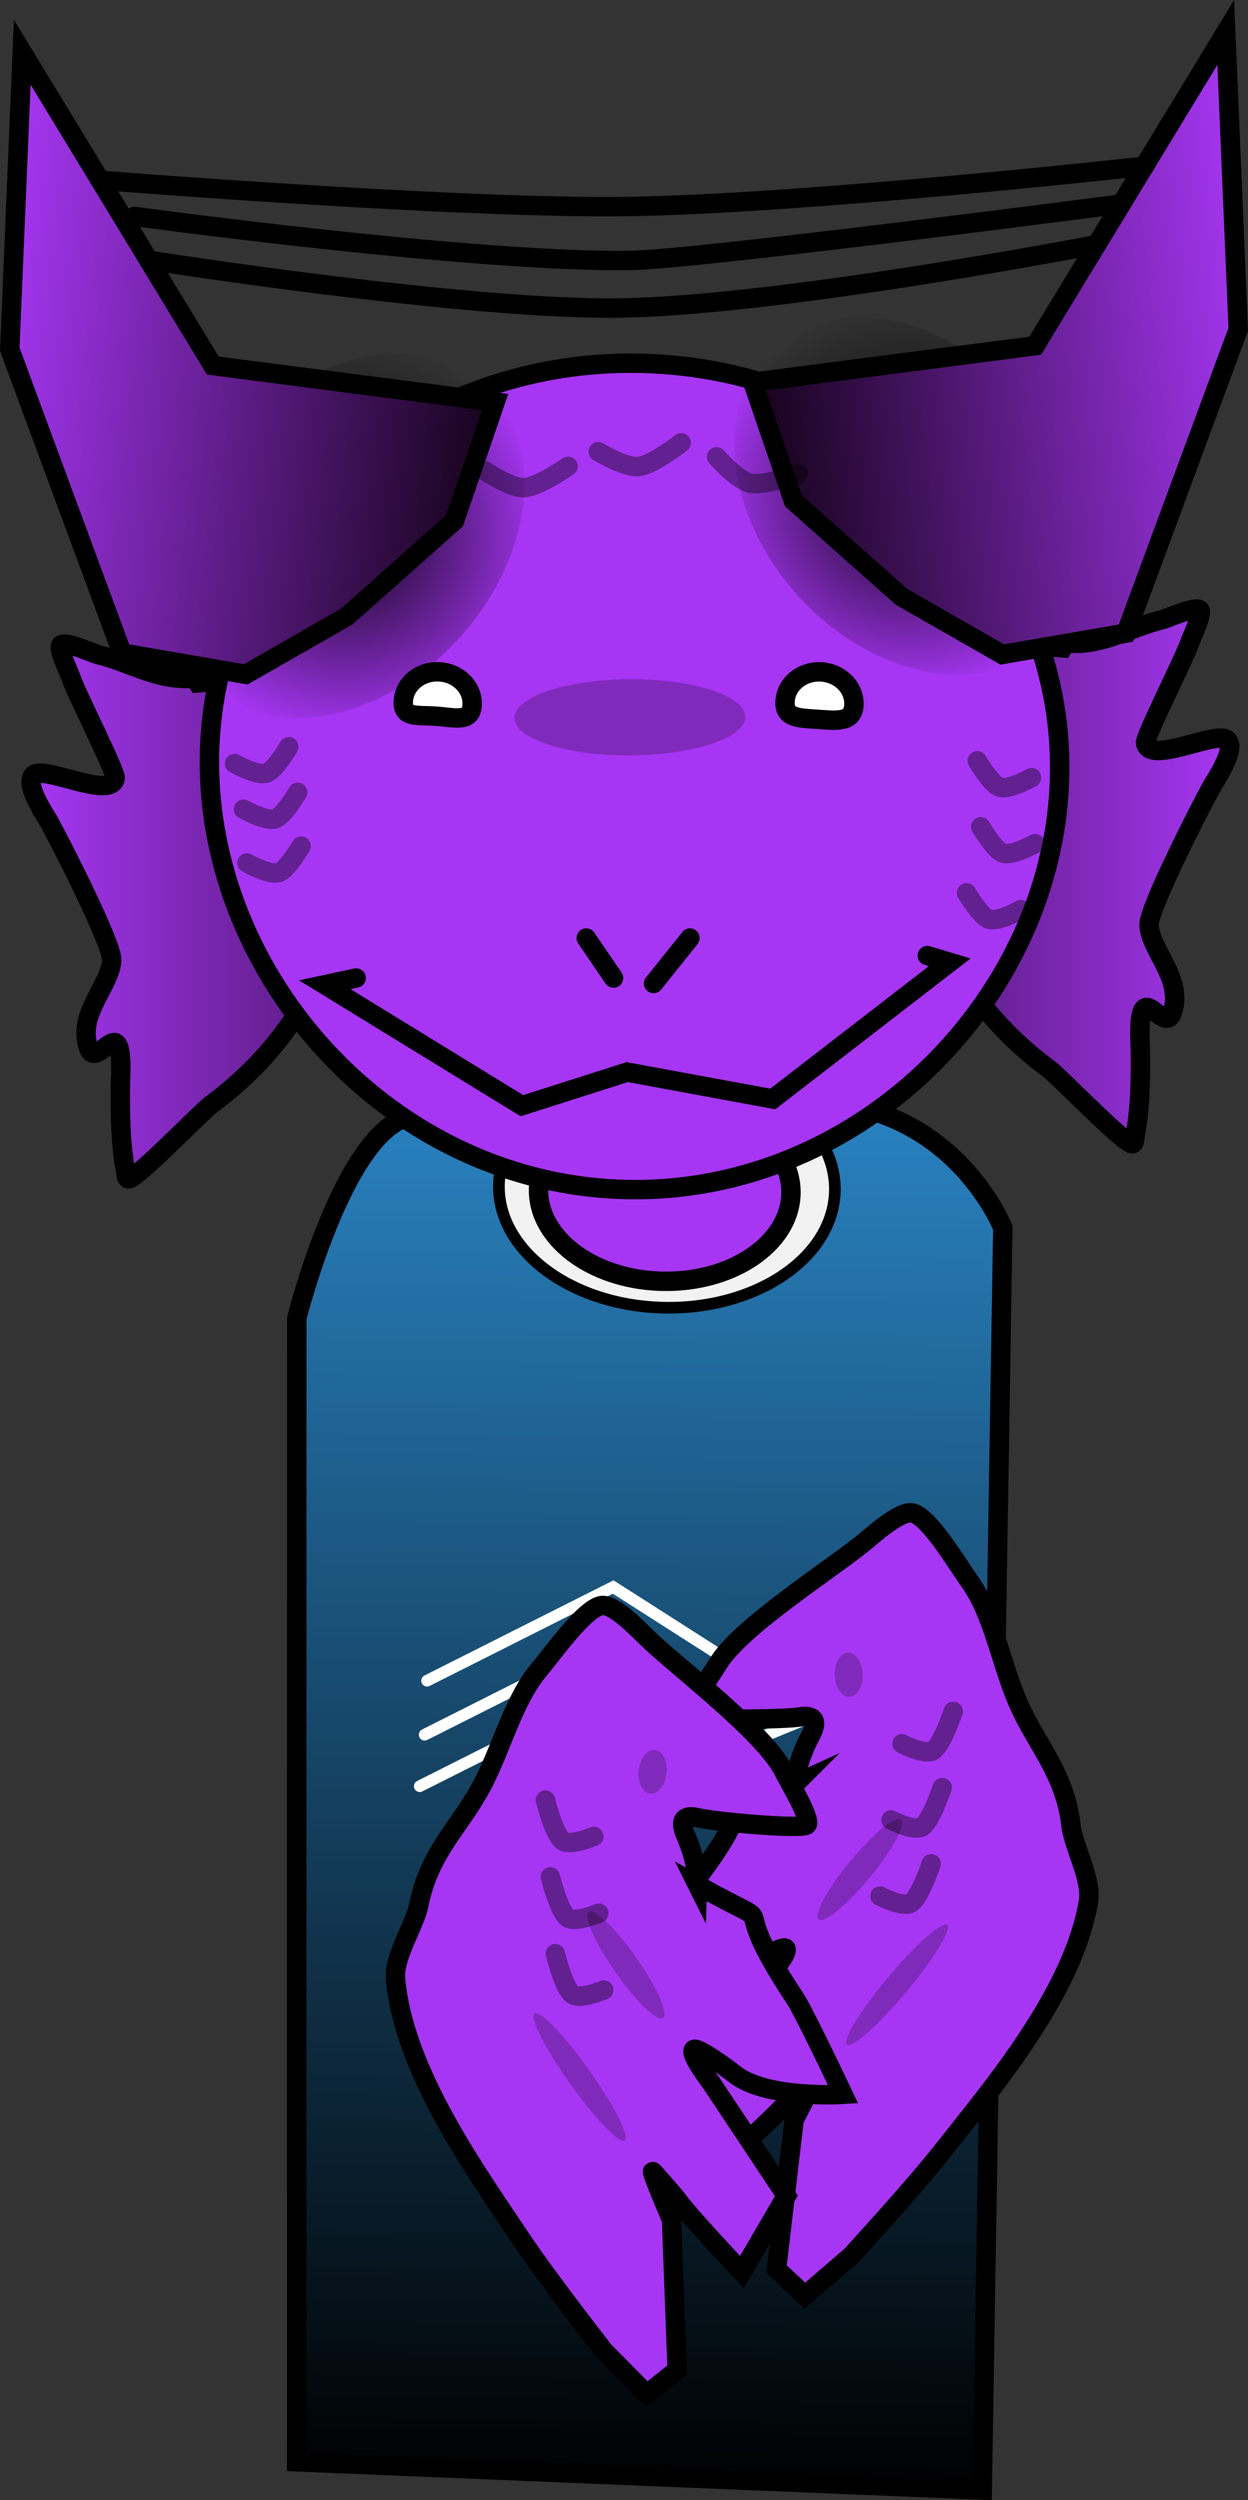<svg version="1.1" xmlns="http://www.w3.org/2000/svg" xmlns:xlink="http://www.w3.org/1999/xlink" width="160.755" height="321.982" viewBox="0,0,160.755,321.982"><rect x="0" y="0" width="160.755" height="321.982" fill="#333333" stroke="none"/><defs><linearGradient x1="323.012" y1="172.008" x2="320.617" y2="350.853" gradientUnits="userSpaceOnUse" id="color-1"><stop offset="0" stop-color="#2982c1"/><stop offset="1" stop-color="#000000"/></linearGradient><linearGradient x1="397.41" y1="143.044" x2="357.939" y2="143.044" gradientUnits="userSpaceOnUse" id="color-2"><stop offset="0" stop-color="#a636f3"/><stop offset="1" stop-color="#581b7d"/></linearGradient><linearGradient x1="243.014" y1="147.565" x2="282.485" y2="147.565" gradientUnits="userSpaceOnUse" id="color-3"><stop offset="0" stop-color="#a636f3"/><stop offset="1" stop-color="#581b7d"/></linearGradient><radialGradient cx="283.737" cy="99.181" r="25.844" gradientUnits="userSpaceOnUse" id="color-4"><stop offset="0" stop-color="#000000" stop-opacity="0.925"/><stop offset="1" stop-color="#000000" stop-opacity="0"/></radialGradient><linearGradient x1="237.672" y1="74.899" x2="302.785" y2="82.117" gradientUnits="userSpaceOnUse" id="color-5"><stop offset="0" stop-color="#a636f3"/><stop offset="1" stop-color="#16031b"/></linearGradient><radialGradient cx="356.006" cy="94.035" r="25.356" gradientUnits="userSpaceOnUse" id="color-6"><stop offset="0" stop-color="#000000" stop-opacity="0.925"/><stop offset="1" stop-color="#000000" stop-opacity="0"/></radialGradient><linearGradient x1="401.11" y1="72.34" x2="335.998" y2="79.558" gradientUnits="userSpaceOnUse" id="color-7"><stop offset="0" stop-color="#a636f3"/><stop offset="1" stop-color="#16031b"/></linearGradient></defs><g transform="translate(-239.014,-30.173)"><g stroke-miterlimit="10"><g><path d="M277.227,347.214l0.017,-147.276c0,0 6.427,-25.698 15.439,-26.103c8.95,-0.402 30.158,-0.959 48.687,-1.792c20.097,-0.904 26.818,16.263 26.818,16.263l-2.653,162.547z" fill="url(#color-1)" stroke="#000000" stroke-width="2.5" stroke-linecap="butt"/><path d="M346.544,183.791c-0.367,8.519 -10.347,15.138 -22.291,14.784c-11.944,-0.354 -21.33,-7.548 -20.963,-16.067c0.367,-8.519 10.347,-15.138 22.291,-14.784c11.944,0.354 21.33,7.548 20.963,16.067z" fill="#f2f2f2" stroke="#000000" stroke-width="1.5" stroke-linecap="butt"/><path d="M340.889,184.071c-0.276,6.401 -7.774,11.373 -16.748,11.107c-8.974,-0.266 -16.025,-5.671 -15.75,-12.072c0.276,-6.401 7.774,-11.373 16.748,-11.107c8.974,0.266 16.025,5.671 15.75,12.072z" fill="#a636f3" stroke="#000000" stroke-width="2.5" stroke-linecap="butt"/><path d="M294.025,246.621l23.971,-12.068l19.403,12.394l15.086,-6.197" fill="none" stroke="#ffffff" stroke-width="1.5" stroke-linecap="round"/><path d="M293.713,253.578l23.971,-12.068l19.404,12.394l15.086,-6.197" fill="none" stroke="#ffffff" stroke-width="1.5" stroke-linecap="round"/><path d="M293.08,260.209l23.971,-12.068l19.404,12.394l15.086,-6.197" fill="none" stroke="#ffffff" stroke-width="1.5" stroke-linecap="round"/></g><g><path d="M341.396,259.944c0,0 0.115,-2.676 2.017,-6.223c1.293,-2.412 -0.08,-2.649 -1.382,-2.433c-2.053,0.341 -13.377,0.467 -14.048,-0.203c-0.641,-0.64 2.926,-5.637 3.488,-6.598c2.739,-4.685 14.66,-12.258 18.854,-15.704c1.418,-1.165 4.711,-4.137 6.28,-3.752c2.141,0.526 5.772,6.666 7.316,8.821c3,4.188 3.995,10.375 6.136,15.413c2.337,5.5 6.118,9.132 6.913,16.001c0.321,2.77 2.724,6.915 2.247,9.782c-1.973,11.849 -12.589,24.255 -18.738,32.07c-3.878,4.929 -11.862,13.602 -11.862,13.602l-5.918,5.098l-3.656,-3.418l2.266,-19.237c0,0 3.071,-5.819 2.934,-6.015c-0.033,-0.048 -3.065,2.924 -3.316,3.219c-1.818,2.142 -9.188,8.794 -9.188,8.794l-4.927,-10.249c0,0 9.387,-11.93 10.677,-13.571c0.343,-0.436 3.099,-3.446 2.763,-4.212c-0.289,-0.657 -4.926,2.271 -5.478,2.652c-4.303,2.963 -14.206,1.523 -14.206,1.523c0,0 5.834,-10.156 7.177,-11.862c11.236,-14.28 0.512,-7.504 13.651,-13.498z" fill="#a636f3" stroke="#000000" stroke-width="2.5" stroke-linecap="round"/><path d="M348.996,269.311c2.982,-3.485 5.749,-5.587 6.181,-4.694c0.432,0.893 -1.635,4.441 -4.617,7.927c-2.982,3.485 -5.749,5.587 -6.181,4.694c-0.432,-0.893 1.635,-4.441 4.617,-7.927z" fill-opacity="0.231" fill="#000000" stroke="none" stroke-width="0" stroke-linecap="butt"/><path d="M353.852,284.295c3.601,-4.209 6.84,-6.957 7.236,-6.139c0.396,0.818 -2.202,4.893 -5.803,9.102c-3.601,4.209 -6.84,6.957 -7.236,6.139c-0.396,-0.818 2.202,-4.893 5.803,-9.102z" fill-opacity="0.231" fill="#000000" stroke="none" stroke-width="0" stroke-linecap="butt"/><path d="M347.222,243.557c0.788,-0.921 1.922,-0.642 2.534,0.623c0.612,1.264 0.469,3.036 -0.319,3.956c-0.788,0.921 -1.922,0.642 -2.534,-0.623c-0.612,-1.264 -0.469,-3.036 0.319,-3.956z" fill-opacity="0.231" fill="#000000" stroke="none" stroke-width="0" stroke-linecap="butt"/><path d="M361.801,250.577c0,0 -0.462,1.373 -1.07,2.701c-0.471,1.03 -1.03,2.032 -1.529,2.348c-0.465,0.294 -1.305,0.152 -2.095,-0.097c-0.988,-0.311 -1.898,-0.788 -1.898,-0.788" fill="none" stroke-opacity="0.404" stroke="#000000" stroke-width="2.5" stroke-linecap="round"/><path d="M360.381,260.387c0,0 -0.462,1.373 -1.07,2.701c-0.471,1.03 -1.03,2.032 -1.529,2.348c-0.465,0.294 -1.305,0.152 -2.095,-0.097c-0.988,-0.311 -1.898,-0.788 -1.898,-0.788" fill="none" stroke-opacity="0.404" stroke="#000000" stroke-width="2.5" stroke-linecap="round"/><path d="M358.961,270.196c0,0 -0.462,1.373 -1.07,2.701c-0.471,1.03 -1.03,2.032 -1.529,2.348c-0.465,0.294 -1.305,0.152 -2.095,-0.097c-0.988,-0.311 -1.898,-0.788 -1.898,-0.788" fill="none" stroke-opacity="0.404" stroke="#000000" stroke-width="2.5" stroke-linecap="round"/></g><g><path d="M328.867,272.954c12.62,7.02 2.47,-0.588 12.533,14.541c1.203,1.808 6.21,12.396 6.21,12.396c0,0 -9.986,0.647 -14.039,-2.649c-0.52,-0.423 -4.91,-3.711 -5.25,-3.079c-0.396,0.736 2.112,3.956 2.419,4.418c1.156,1.738 9.563,14.377 9.563,14.377l-5.727,9.824c0,0 -6.818,-7.217 -8.46,-9.497c-0.226,-0.315 -3.012,-3.518 -3.049,-3.473c-0.153,0.184 2.446,6.229 2.446,6.229l0.728,19.356l-3.916,3.117l-5.494,-5.552c0,0 -7.268,-9.281 -10.742,-14.503c-5.508,-8.28 -15.102,-21.491 -16.126,-33.459c-0.248,-2.895 2.478,-6.837 3.018,-9.572c1.339,-6.785 5.397,-10.104 8.165,-15.4c2.535,-4.851 4.019,-10.939 7.343,-14.875c1.711,-2.026 5.819,-7.857 7.995,-8.211c1.595,-0.259 4.641,2.966 5.962,4.24c3.907,3.769 15.187,12.266 17.544,17.155c0.484,1.003 3.642,6.268 2.952,6.855c-0.723,0.615 -12.001,-0.413 -14.02,-0.916c-1.28,-0.319 -2.668,-0.191 -1.571,2.316c1.614,3.687 1.516,6.364 1.516,6.364z" fill="#a636f3" stroke="#000000" stroke-width="2.5" stroke-linecap="round"/><path d="M324.518,289.956c-0.501,0.855 -3.093,-1.46 -5.787,-5.171c-2.695,-3.711 -4.473,-7.413 -3.972,-8.269c0.501,-0.855 3.093,1.46 5.787,5.171c2.695,3.711 4.473,7.413 3.972,8.269z" fill-opacity="0.231" fill="#000000" stroke="none" stroke-width="0" stroke-linecap="butt"/><path d="M319.573,305.771c-0.46,0.784 -3.47,-2.213 -6.725,-6.695c-3.254,-4.482 -5.52,-8.75 -5.06,-9.534c0.46,-0.784 3.47,2.213 6.725,6.695c3.254,4.482 5.52,8.75 5.06,9.534z" fill-opacity="0.231" fill="#000000" stroke="none" stroke-width="0" stroke-linecap="butt"/><path d="M324.367,260.125c-0.71,1.212 -1.863,1.399 -2.575,0.419c-0.712,-0.98 -0.713,-2.757 -0.003,-3.969c0.71,-1.212 1.863,-1.399 2.575,-0.419c0.712,0.98 0.713,2.757 0.003,3.969z" fill-opacity="0.231" fill="#000000" stroke="none" stroke-width="0" stroke-linecap="butt"/><path d="M315.511,266.67c0,0 -0.945,0.403 -1.954,0.634c-0.807,0.185 -1.656,0.259 -2.096,-0.07c-0.472,-0.354 -0.949,-1.398 -1.337,-2.462c-0.5,-1.372 -0.851,-2.778 -0.851,-2.778" fill="none" stroke-opacity="0.404" stroke="#000000" stroke-width="2.5" stroke-linecap="round"/><path d="M316.146,276.561c0,0 -0.945,0.403 -1.954,0.634c-0.807,0.185 -1.656,0.259 -2.096,-0.07c-0.472,-0.354 -0.949,-1.398 -1.337,-2.462c-0.5,-1.372 -0.851,-2.778 -0.851,-2.778" fill="none" stroke-opacity="0.404" stroke="#000000" stroke-width="2.5" stroke-linecap="round"/><path d="M316.78,286.452c0,0 -0.945,0.403 -1.954,0.634c-0.807,0.185 -1.656,0.259 -2.096,-0.07c-0.472,-0.354 -0.949,-1.398 -1.337,-2.462c-0.5,-1.372 -0.851,-2.778 -0.851,-2.778" fill="none" stroke-opacity="0.404" stroke="#000000" stroke-width="2.5" stroke-linecap="round"/></g><g><path d="M376.289,112.983c4.791,0.418 8.079,-1.943 12.447,-3.01c0.665,-0.163 4.341,-1.843 4.84,-1.236c0.385,0.468 -1.13,3.651 -1.314,4.206c-0.624,1.888 -5.812,12.135 -5.69,12.912c0.451,2.865 9.128,-1.648 10.509,-0.401c1.265,1.142 -1.516,5.175 -2.018,6.079c-1.42,2.559 -8.148,15.725 -8.045,17.778c0.163,3.268 4.463,6.927 3.01,11.248c-0.713,2.12 -2.535,-0.997 -3.489,-0.612c-0.971,0.393 -0.648,4.531 -0.639,5.404c0.037,3.557 0.011,7.539 -0.67,11.065c-0.07,0.363 -0.011,0.914 -0.321,1.058c-0.771,0.359 -9.386,-8.601 -10.768,-9.621c-6.732,-4.966 -13.309,-12.705 -15.318,-21.929c-3.035,-13.935 1.491,-33.687 17.097,-32.328z" fill="url(#color-2)" stroke="#000000" stroke-width="2.5" stroke-linecap="round"/><path d="M264.501,118.115c15.606,-1.359 20.132,18.393 17.097,32.328c-2.009,9.224 -8.586,16.963 -15.318,21.929c-1.383,1.02 -9.997,9.981 -10.768,9.621c-0.31,-0.144 -0.251,-0.695 -0.321,-1.058c-0.68,-3.525 -0.706,-7.508 -0.67,-11.065c0.009,-0.873 0.333,-5.011 -0.639,-5.404c-0.954,-0.386 -2.775,2.732 -3.489,0.612c-1.454,-4.321 2.846,-7.98 3.01,-11.248c0.102,-2.053 -6.625,-15.219 -8.045,-17.778c-0.502,-0.904 -3.283,-4.937 -2.018,-6.079c1.381,-1.247 10.059,3.266 10.509,0.401c0.122,-0.777 -5.066,-11.024 -5.69,-12.912c-0.183,-0.554 -1.699,-3.737 -1.314,-4.206c0.5,-0.608 4.175,1.073 4.84,1.236c4.368,1.068 7.657,3.428 12.447,3.01z" fill="url(#color-3)" stroke="#000000" stroke-width="2.5" stroke-linecap="round"/><path d="M375.402,132.387c-1.941,28.488 -27.928,52.929 -58.111,50.872c-30.183,-2.056 -53.131,-29.831 -51.19,-58.319c1.941,-28.488 27.982,-49.915 58.165,-47.859c30.183,2.056 53.077,26.818 51.136,55.306z" fill="#a636f3" stroke="#000000" stroke-width="2.5" stroke-linecap="butt"/><path d="M335.003,122.48c0.014,2.709 -6.627,4.939 -14.834,4.98c-8.206,0.042 -14.87,-2.12 -14.883,-4.829c-0.014,-2.709 6.627,-4.939 14.834,-4.98c8.206,-0.042 14.87,2.12 14.883,4.829z" fill-opacity="0.231" fill="#000000" stroke="none" stroke-width="0" stroke-linecap="butt"/><path d="M299.829,121.035c-0.152,2.23 -2.259,1.533 -4.706,1.367c-2.447,-0.167 -4.308,0.259 -4.156,-1.97c0.152,-2.23 2.259,-3.902 4.706,-3.735c2.447,0.167 4.308,2.109 4.156,4.339z" fill="#ffffff" stroke="#000000" stroke-width="2.5" stroke-linecap="butt"/><path d="M349.003,121.046c-0.152,2.23 -2.259,1.928 -4.706,1.761c-2.447,-0.167 -4.308,-0.136 -4.156,-2.365c0.152,-2.23 2.259,-3.902 4.706,-3.735c2.447,0.167 4.308,2.109 4.156,4.339z" fill="#ffffff" stroke="#000000" stroke-width="2.5" stroke-linecap="butt"/><path d="M288.962,119.528c-12.271,6.469 -24.558,2.604 -27.443,-8.634c-2.885,-11.238 4.723,-25.592 16.994,-32.061c12.271,-6.469 24.558,-2.604 27.443,8.634c2.885,11.238 -4.723,25.592 -16.994,32.061z" fill="url(#color-4)" stroke="#000000" stroke-width="0" stroke-linecap="butt"/><path d="M297.565,97.23l-13.909,12.355l-12.988,7.433l-15.936,-2.754l-14.459,-39.114l1.611,-38.246l24.544,40.349l36.375,4.702z" fill="url(#color-5)" stroke="#000000" stroke-width="2.5" stroke-linecap="round"/><path d="M334.207,82.543c2.831,-11.025 14.886,-14.818 26.925,-8.471c12.039,6.347 19.504,20.43 16.673,31.456c-2.831,11.025 -14.886,14.818 -26.925,8.471c-12.039,-6.347 -19.504,-20.43 -16.673,-31.456z" fill="url(#color-6)" stroke="#000000" stroke-width="0" stroke-linecap="butt"/><path d="M335.98,79.397l36.375,-4.702l24.544,-40.349l1.611,38.246l-14.459,39.114l-15.936,2.754l-12.988,-7.433l-13.909,-12.355z" fill="url(#color-7)" stroke="#000000" stroke-width="2.5" stroke-linecap="round"/><path d="M312.183,90.23c0,0 -1.203,0.843 -2.587,1.597c-1.073,0.585 -2.253,1.115 -3.066,1.158c-0.757,0.04 -1.844,-0.388 -2.819,-0.876c-1.219,-0.61 -2.262,-1.314 -2.262,-1.314" fill="none" stroke-opacity="0.404" stroke="#000000" stroke-width="2.5" stroke-linecap="round"/><path d="M341.837,91.173c0,0 -1.378,0.511 -2.907,0.89c-1.186,0.294 -2.462,0.508 -3.259,0.344c-0.742,-0.153 -1.686,-0.842 -2.505,-1.561c-1.025,-0.899 -1.855,-1.844 -1.855,-1.844" fill="none" stroke-opacity="0.404" stroke="#000000" stroke-width="2.5" stroke-linecap="round"/><path d="M326.761,87.205c0,0 -1.157,0.906 -2.498,1.733c-1.04,0.641 -2.191,1.234 -3,1.32c-0.753,0.08 -1.862,-0.289 -2.862,-0.724c-1.25,-0.544 -2.329,-1.192 -2.329,-1.192" fill="none" stroke-opacity="0.404" stroke="#000000" stroke-width="2.5" stroke-linecap="round"/><path d="M371.879,130.321c0,0 -0.913,0.511 -1.927,0.89c-0.786,0.294 -1.633,0.508 -2.161,0.344c-0.492,-0.153 -1.118,-0.842 -1.661,-1.561c-0.679,-0.899 -1.23,-1.844 -1.23,-1.844" fill="none" stroke-opacity="0.404" stroke="#000000" stroke-width="2.5" stroke-linecap="round"/><path d="M372.326,138.823c0,0 -0.913,0.511 -1.927,0.89c-0.786,0.294 -1.633,0.508 -2.161,0.344c-0.492,-0.153 -1.118,-0.842 -1.661,-1.561c-0.679,-0.899 -1.23,-1.844 -1.23,-1.844" fill="none" stroke-opacity="0.404" stroke="#000000" stroke-width="2.5" stroke-linecap="round"/><path d="M370.496,147.325c0,0 -0.913,0.511 -1.927,0.89c-0.786,0.294 -1.633,0.508 -2.161,0.344c-0.492,-0.153 -1.118,-0.842 -1.661,-1.561c-0.679,-0.899 -1.23,-1.844 -1.23,-1.844" fill="none" stroke-opacity="0.404" stroke="#000000" stroke-width="2.5" stroke-linecap="round"/><path d="M276.205,126.338c0,0 -0.551,0.945 -1.23,1.844c-0.543,0.719 -1.169,1.408 -1.661,1.561c-0.528,0.164 -1.375,-0.05 -2.161,-0.344c-1.014,-0.379 -1.927,-0.89 -1.927,-0.89" fill="none" stroke-opacity="0.404" stroke="#000000" stroke-width="2.5" stroke-linecap="round"/><path d="M277.353,132.214c0,0 -0.551,0.945 -1.23,1.844c-0.543,0.719 -1.169,1.408 -1.661,1.561c-0.528,0.164 -1.375,-0.05 -2.161,-0.344c-1.014,-0.379 -1.927,-0.89 -1.927,-0.89" fill="none" stroke-opacity="0.404" stroke="#000000" stroke-width="2.5" stroke-linecap="round"/><path d="M277.8,139.14c0,0 -0.551,0.945 -1.23,1.844c-0.543,0.719 -1.169,1.408 -1.661,1.561c-0.528,0.164 -1.375,-0.05 -2.161,-0.344c-1.014,-0.379 -1.927,-0.89 -1.927,-0.89" fill="none" stroke-opacity="0.404" stroke="#000000" stroke-width="2.5" stroke-linecap="round"/><path d="M314.527,150.976l3.516,5.157" fill="none" stroke="#000000" stroke-width="2.5" stroke-linecap="round"/><path d="M323.2,156.836l4.688,-5.86" fill="none" stroke="#000000" stroke-width="2.5" stroke-linecap="round"/><path d="M358.462,153.238l2.885,0.866l-22.793,17.6l-18.754,-3.462l-13.56,4.328l-25.39,-15.58l4.039,-0.866" fill="none" stroke="#000000" stroke-width="2.5" stroke-linecap="round"/><path d="M386.445,51.577c0,0 -43.791,4.883 -66.819,5.193c-21.733,0.293 -67.687,-3.383 -67.687,-3.383" fill="none" stroke="#000000" stroke-width="2.5" stroke-linecap="round"/><path d="M383.082,56.492c0,0 -54.517,7.124 -62.968,7.228c-20.439,0.25 -63.778,-5.676 -63.778,-5.676" fill="none" stroke="#000000" stroke-width="2.5" stroke-linecap="round"/><path d="M380.313,61.665c0,0 -40.393,7.816 -61.288,8.171c-19.637,0.334 -60.543,-6.101 -60.543,-6.101" fill="none" stroke="#000000" stroke-width="2.5" stroke-linecap="round"/></g></g></g></svg>